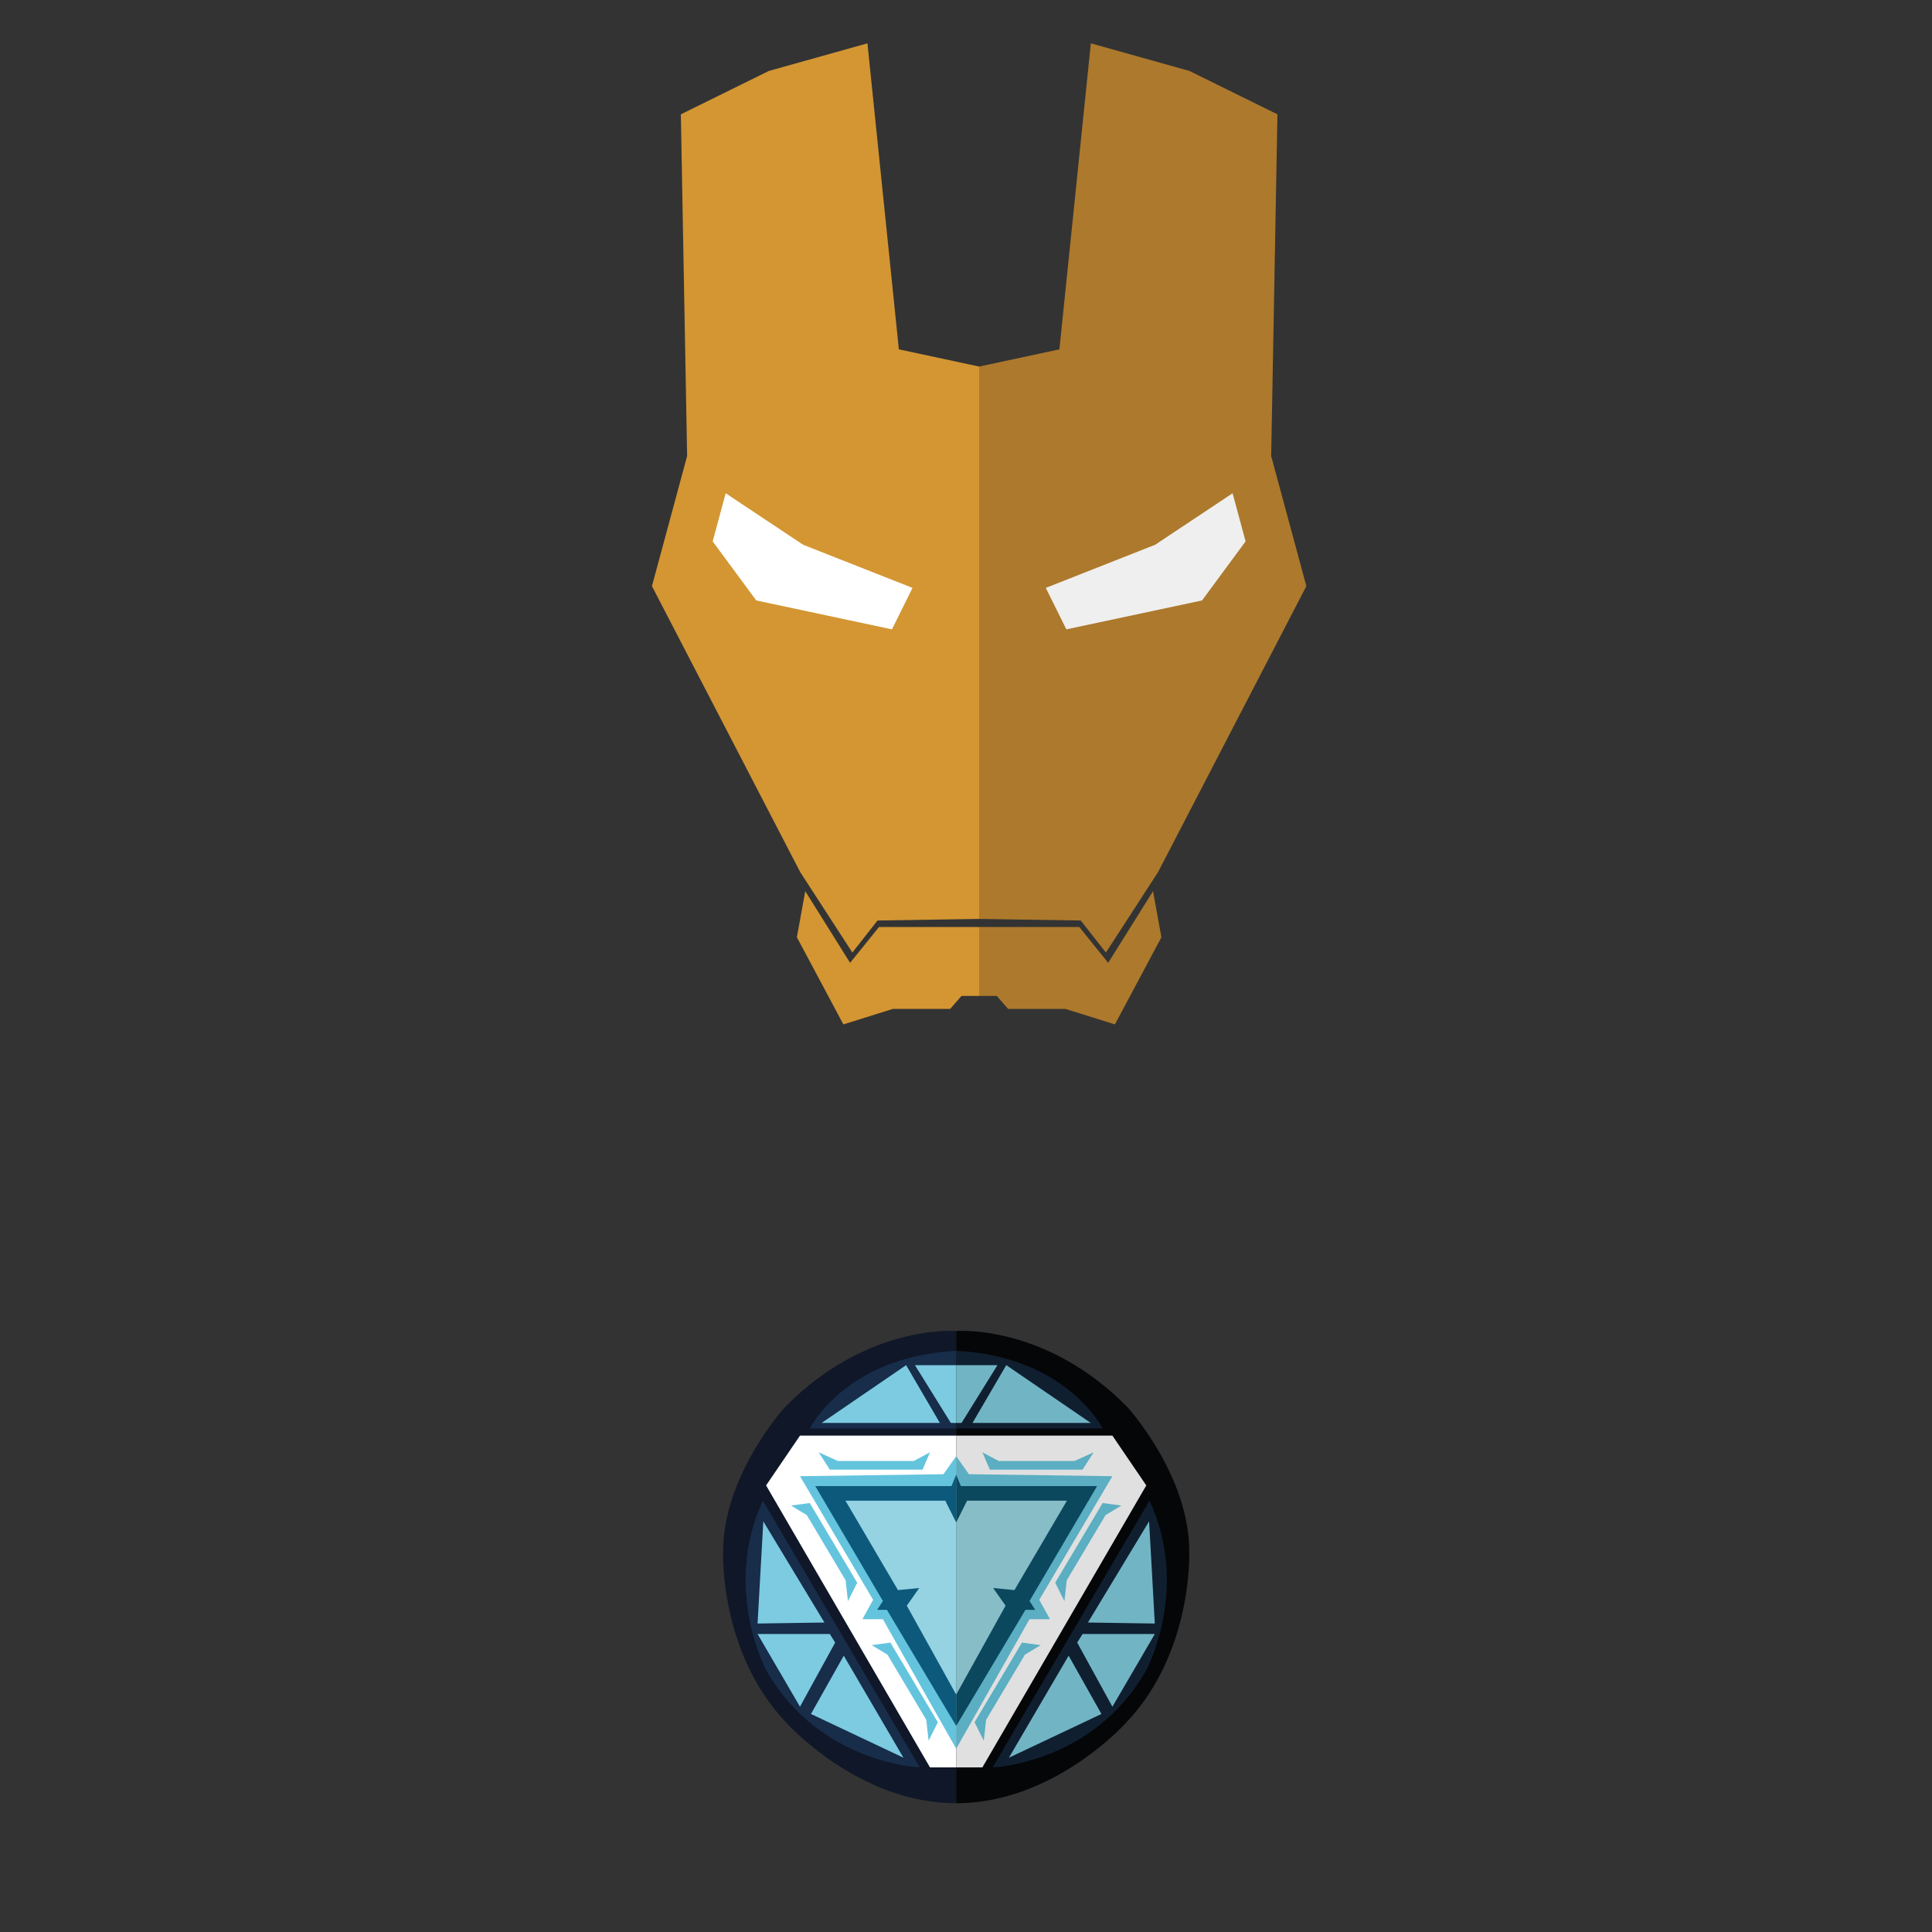 <svg xmlns="http://www.w3.org/2000/svg" viewBox="0 0 841.89 841.89"><rect x="0" y="0" width="841.89" height="841.89" fill="#333333" stroke="none"/><defs><style>.cls-1{fill:#d39632;}.cls-2{fill:#ad792c;}.cls-3{fill:#fff;}.cls-4{fill:#efefef;}.cls-5{fill:#0f1728;}.cls-6{fill:#172d4a;}.cls-7{fill:#050608;}.cls-8{fill:#101f30;}.cls-9{fill:#e0e0e0;}.cls-10{fill:#7ccbe1;}.cls-11{fill:#71b5c5;}.cls-12{fill:#64c4dd;}.cls-13{fill:#5caec2;}.cls-14{fill:#0c597c;}.cls-15{fill:#0b485e;}.cls-16{fill:#95d3e2;}.cls-17{fill:#87bdc7;}</style></defs><title>ironMan_3</title><g id="Layer_4" data-name="Layer 4"><polygon class="cls-1" points="426.67 159.73 426.67 400.43 382.39 401.12 371.43 415.08 348.71 380.04 284.09 255.41 299.42 198.72 296.69 49.82 335.02 30.92 378 18.88 391.69 152.23 426.67 159.73"/><polygon class="cls-1" points="426.67 403.95 426.67 433.98 418.99 433.98 414.06 439.64 389.1 439.64 367.51 446.39 347.25 408.42 350.9 388.34 370.44 419.56 383.04 403.95 426.67 403.95"/><polygon class="cls-2" points="426.67 159.73 426.67 400.43 470.95 401.12 481.91 415.08 504.63 380.04 569.26 255.41 553.93 198.72 556.66 49.82 518.33 30.92 475.35 18.88 461.65 152.23 426.67 159.73"/><polygon class="cls-2" points="426.67 403.95 426.67 433.98 434.35 433.98 439.29 439.64 464.25 439.64 485.84 446.39 506.1 408.42 502.44 388.34 482.91 419.56 470.31 403.95 426.67 403.95"/></g><g id="Layer_3" data-name="Layer 3"><polygon class="cls-3" points="397.64 256.18 349.99 237.39 316.22 214.94 310.56 235.92 329.55 261.65 388.68 274.25 397.64 256.18"/><polygon class="cls-4" points="455.71 256.18 503.35 237.39 537.12 214.94 542.78 235.92 523.8 261.65 464.67 274.25 455.71 256.18"/></g><g id="Layer_18" data-name="Layer 18"><path class="cls-5" d="M416.67,629V580s-38.9-3.27-74.68,33.24c0,0-27.06,29.67-26.88,63.15,0,0-1.64,43.28,27.06,73.79,0,0,31.31,35.6,74.5,35.6V629"/><path class="cls-6" d="M332.44,653.93l68.34,116.22s-43.71-1.51-66.94-42.39C333.84,727.76,314.66,692.11,332.44,653.93Z"/><path class="cls-7" d="M416.67,629V580s38.9-3.27,74.68,33.24c0,0,27.07,29.67,26.88,63.15,0,0,1.64,43.28-27.06,73.79,0,0-31.31,35.6-74.5,35.6V629"/><path class="cls-8" d="M500.9,653.93,432.57,770.15s43.7-1.51,66.94-42.39C499.51,727.76,518.69,692.11,500.9,653.93Z"/><polygon class="cls-3" points="416.67 625.59 348.6 625.59 333.83 647.29 405.25 770.15 416.67 770.15 416.67 625.59"/><path class="cls-6" d="M416.67,622.46h-63.8s15.58-31.38,63.8-33.82Z"/><polygon class="cls-9" points="416.67 625.59 484.74 625.59 499.51 647.29 428.09 770.15 416.67 770.15 416.67 625.59"/><path class="cls-8" d="M416.67,622.46h63.8s-15.58-31.38-63.8-33.82Z"/><polygon class="cls-10" points="416.67 620.05 416.67 594.88 398.69 594.88 414.33 620.05 416.67 620.05"/><polygon class="cls-10" points="394.85 594.88 358.04 620.05 409.55 620.05 394.85 594.88"/><polygon class="cls-10" points="353.38 746.88 393.69 765.94 367.68 721.48 353.38 746.88"/><polygon class="cls-10" points="330.12 707.47 332.62 662.95 359.26 707.03 330.12 707.47"/><polygon class="cls-10" points="361.6 712.04 363.93 715.78 348.6 743.71 330.12 712.04 361.6 712.04"/><polygon class="cls-11" points="416.67 620.05 416.67 594.88 434.65 594.88 419.01 620.05 416.67 620.05"/><polygon class="cls-11" points="438.49 594.88 475.3 620.05 423.79 620.05 438.49 594.88"/><polygon class="cls-11" points="479.96 746.88 439.65 765.94 465.67 721.48 479.96 746.88"/><polygon class="cls-11" points="503.22 707.47 500.73 662.95 474.08 707.03 503.22 707.47"/><polygon class="cls-11" points="471.74 712.04 469.41 715.78 484.74 743.71 503.22 712.04 471.74 712.04"/><polygon class="cls-12" points="416.67 634.54 411.12 642.4 348.6 643.27 380.47 697.14 375.8 705.6 384.73 705.6 416.67 762.03 416.67 634.54"/><polygon class="cls-12" points="402.02 640.43 361.61 640.43 356.76 632.85 365.09 636.64 398.17 636.64 405.25 632.85 402.02 640.43"/><polygon class="cls-12" points="352.86 654.96 373.53 689.68 369.5 697.73 368.49 688.63 351.57 660.21 344.69 656.06 352.86 654.96"/><polygon class="cls-12" points="388.01 715.78 408.68 750.5 404.64 758.55 403.64 749.45 386.72 721.03 379.84 716.88 388.01 715.78"/><polygon class="cls-13" points="416.67 634.54 422.22 642.4 484.74 643.27 452.87 697.14 457.54 705.6 448.61 705.6 416.67 762.03 416.67 634.54"/><polygon class="cls-13" points="431.32 640.43 471.73 640.43 476.58 632.85 468.25 636.64 435.18 636.64 428.09 632.85 431.32 640.43"/><polygon class="cls-13" points="480.48 654.96 459.81 689.68 463.84 697.73 464.85 688.63 481.77 660.21 488.65 656.06 480.48 654.96"/><polygon class="cls-13" points="445.33 715.78 424.66 750.5 428.7 758.55 429.7 749.45 446.62 721.03 453.5 716.88 445.33 715.78"/><polygon class="cls-14" points="416.67 642.6 414.63 647.58 355.27 647.58 384.73 697.65 382.23 701.51 386.49 701.51 416.67 752.09 416.67 642.6"/><polygon class="cls-15" points="416.67 642.6 418.71 647.58 478.07 647.58 448.62 697.65 451.11 701.51 446.85 701.51 416.67 752.09 416.67 642.6"/><polygon class="cls-16" points="416.67 663.44 411.91 653.93 368.41 653.93 391.3 692.9 400.58 691.99 395.15 699.69 416.67 738.44 416.67 663.44"/><polygon class="cls-17" points="416.67 663.44 421.43 653.93 464.93 653.93 442.05 692.9 432.76 691.99 438.19 699.69 416.67 738.44 416.67 663.44"/></g></svg>
